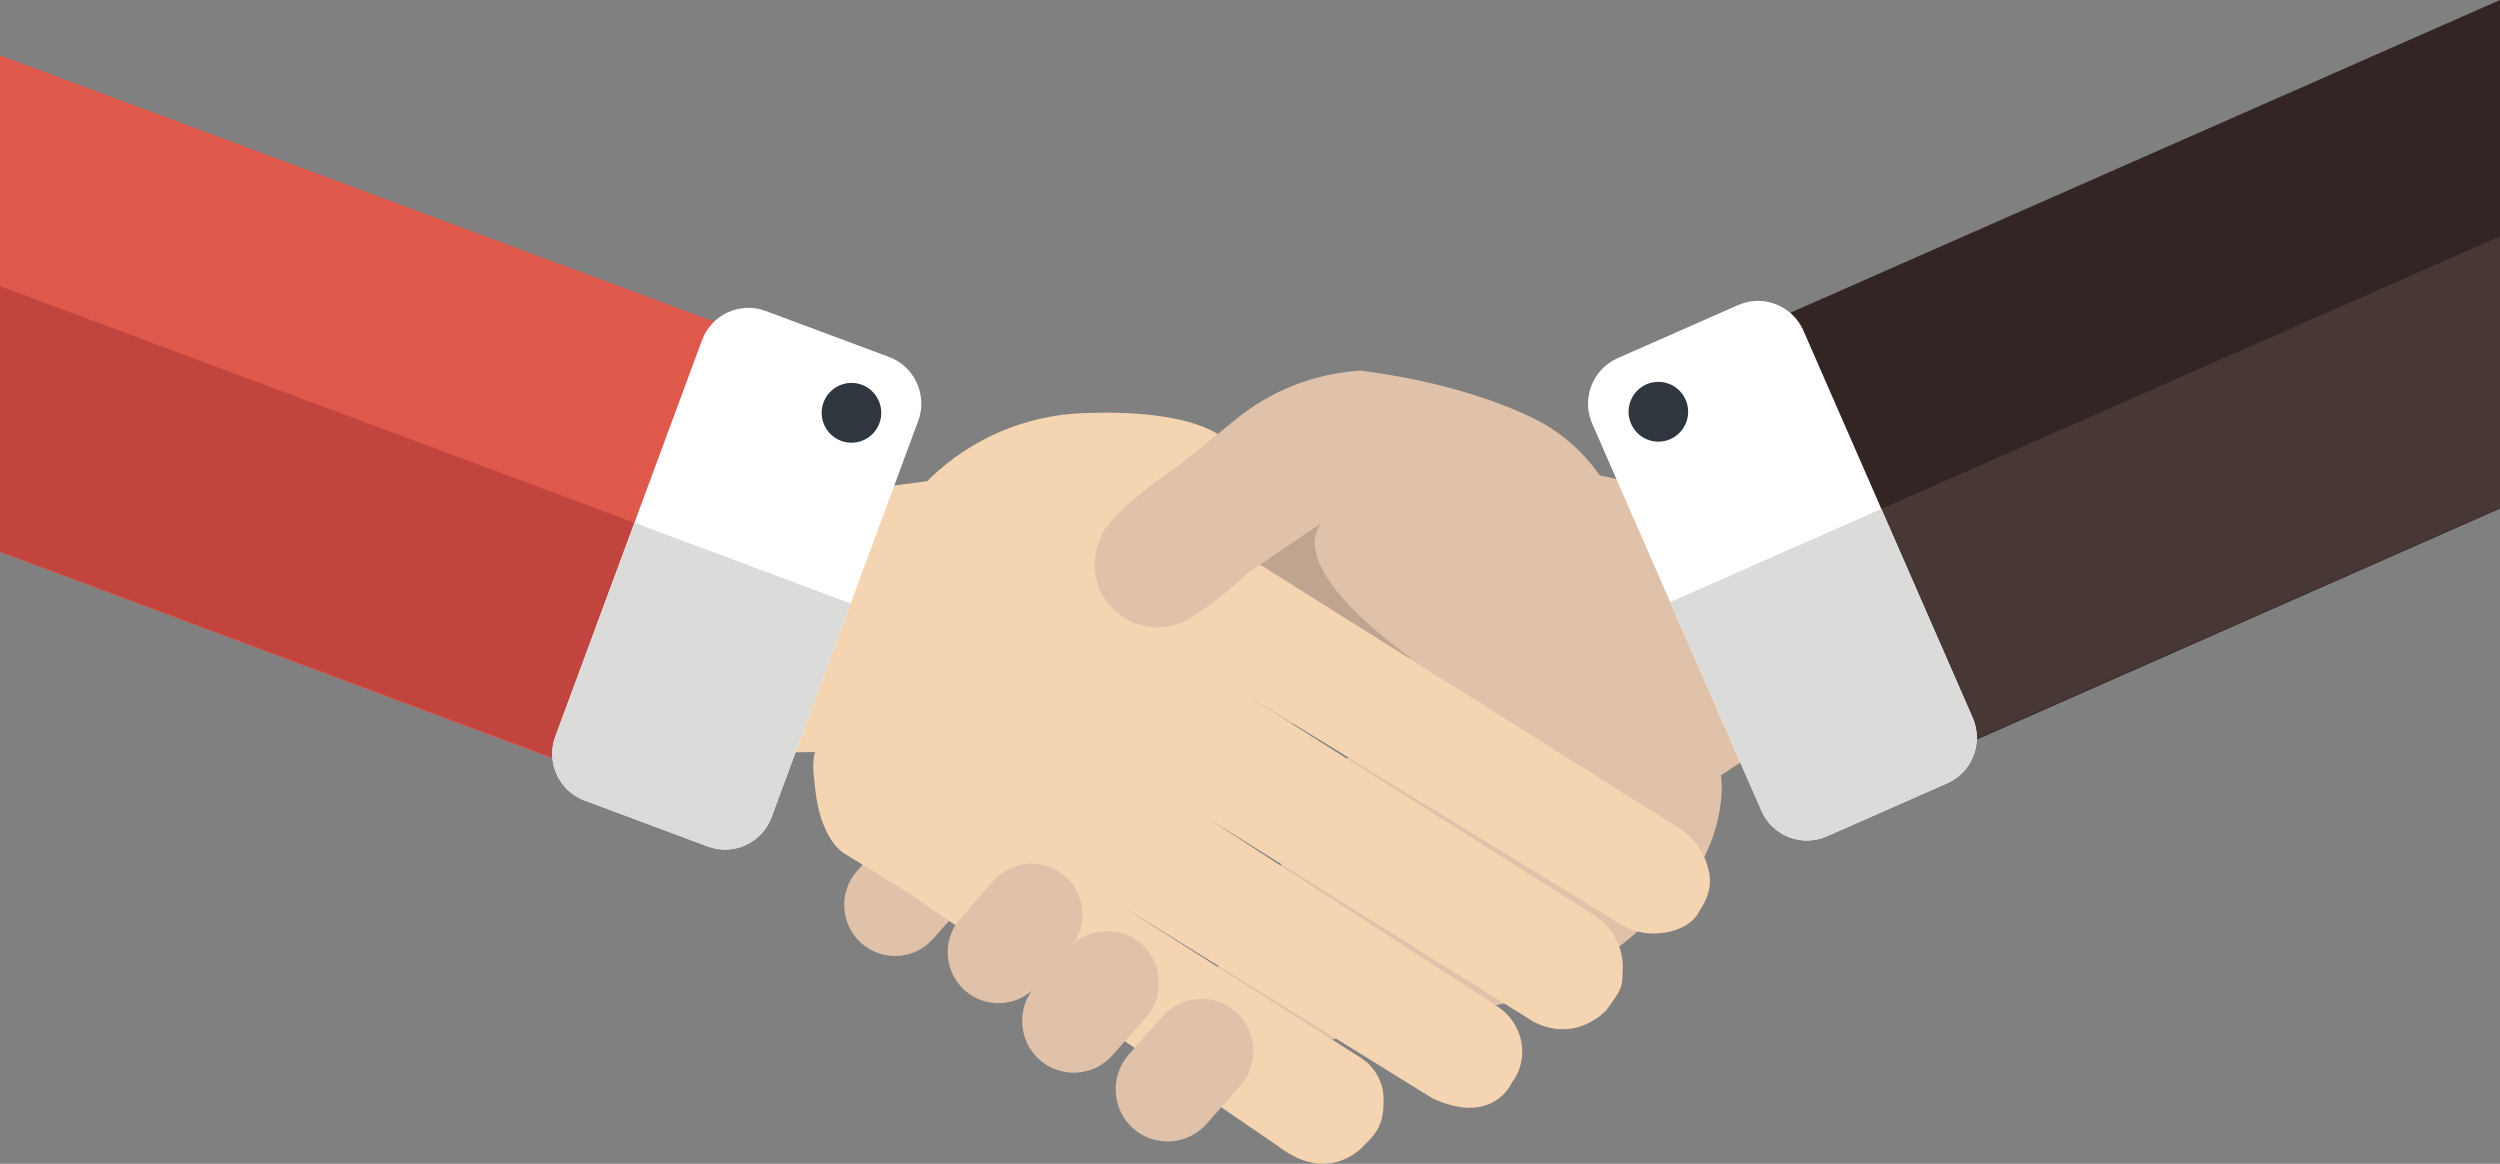<?xml version="1.0" encoding="utf-8"?>
<!-- Generator: Adobe Illustrator 21.0.2, SVG Export Plug-In . SVG Version: 6.00 Build 0)  -->
<svg version="1.1" id="Capa_1" xmlns="http://www.w3.org/2000/svg" xmlns:xlink="http://www.w3.org/1999/xlink" x="0px" y="0px"
	 viewBox="0 0 422.753 196.8" style="enable-background:new 0 0 422.753 196.8;" xml:space="preserve">
<rect x="0" y="0" width="422.753" height="196.8" fill="#808080" stroke="none"/>
<style type="text/css">
	.st0{fill-rule:evenodd;clip-rule:evenodd;fill:#DDDDDD;}
	.st1{fill:#3B86B1;}
	.st2{opacity:0.25;fill-rule:evenodd;clip-rule:evenodd;fill:#020202;}
	.st3{fill:#FFFFFF;}
	.st4{opacity:0.5;}
	.st5{fill-rule:evenodd;clip-rule:evenodd;fill:#A8A8A8;}
	.st6{fill-rule:evenodd;clip-rule:evenodd;fill:#FFFFFF;}
	.st7{fill-rule:evenodd;clip-rule:evenodd;fill:#3B86B1;}
	.st8{opacity:0.5;fill:#2C6882;}
	.st9{opacity:0.75;fill-rule:evenodd;clip-rule:evenodd;fill:#282828;}
	.st10{opacity:0.5;fill:#FFFFFF;}
	.st11{fill-rule:evenodd;clip-rule:evenodd;fill:none;stroke:#FFFFFF;stroke-miterlimit:10;}
	.st12{fill:none;stroke:#FFFFFF;stroke-miterlimit:10;}
	.st13{fill:#FFFFFF;stroke:#3B86B1;stroke-width:1.714;stroke-miterlimit:10;}
	.st14{fill-rule:evenodd;clip-rule:evenodd;}
	.st15{opacity:0.85;fill:#FFFFFF;}
	.st16{opacity:0.5;fill-rule:evenodd;clip-rule:evenodd;}
	.st17{fill-rule:evenodd;clip-rule:evenodd;fill:#FEFEFE;}
	.st18{fill:#312767;}
	.st19{opacity:0.48;}
	.st20{opacity:0.25;}
	.st21{fill-rule:evenodd;clip-rule:evenodd;fill:#020202;}
	.st22{fill:#757575;}
	.st23{opacity:0.25;clip-path:url(#XMLID_3738_);}
	.st24{fill:#FFFFFF;stroke:#312767;stroke-miterlimit:10;}
	.st25{fill:#ACABC9;}
	.st26{fill-rule:evenodd;clip-rule:evenodd;fill:#312767;}
	.st27{opacity:0.77;fill:#312767;}
	.st28{opacity:0.25;clip-path:url(#XMLID_3760_);}
	.st29{fill:#9490B2;stroke:#2D2D2D;stroke-width:0.25;stroke-miterlimit:10;}
	.st30{fill:#312767;stroke:#2D2D2D;stroke-width:0.25;stroke-miterlimit:10;}
	.st31{fill:#FCFCFC;}
	.st32{fill:#FFFFFF;stroke:#2D2D2D;stroke-width:0.25;stroke-miterlimit:10;}
	.st33{fill-rule:evenodd;clip-rule:evenodd;fill:#484849;stroke:#2D2D2D;stroke-width:0.25;stroke-miterlimit:10;}
	.st34{fill-rule:evenodd;clip-rule:evenodd;fill:#312767;stroke:#2D2D2D;stroke-width:0.25;stroke-miterlimit:10;}
	.st35{fill-rule:evenodd;clip-rule:evenodd;fill:#FFFFFF;stroke:#2D2D2D;stroke-width:0.25;stroke-miterlimit:10;}
	.st36{fill:#484849;stroke:#2D2D2D;stroke-width:0.25;stroke-miterlimit:10;}
	.st37{fill:#FFFFFF;stroke:#FFFFFF;stroke-miterlimit:10;}
	.st38{fill:#54518C;}
	.st39{opacity:0.25;fill-rule:evenodd;clip-rule:evenodd;fill:#FFFFFF;}
	.st40{fill:#D4A800;}
	.st41{fill:#00AEB3;}
	.st42{fill:#38353B;}
	.st43{fill:#FF8400;}
	.st44{fill:#BF3900;}
	.st45{fill:#00AA9C;}
	.st46{opacity:0.25;clip-path:url(#XMLID_3761_);}
	.st47{fill:none;stroke:#ACABC9;stroke-width:5;stroke-miterlimit:10;}
	.st48{opacity:0.25;clip-path:url(#XMLID_3762_);}
	.st49{fill:#DDDDDD;}
	.st50{opacity:0.25;clip-path:url(#XMLID_3763_);}
	.st51{fill-rule:evenodd;clip-rule:evenodd;fill:#FFFFFF;stroke:#FFFFFF;stroke-miterlimit:10;}
	.st52{fill:#F79748;}
	.st53{fill:#FF7900;}
	.st54{fill:#DD7105;}
	.st55{fill:#02897C;}
	.st56{fill:#0EAD9A;}
	.st57{fill:#28C6AF;}
	.st58{fill:#4FE0C7;}
	.st59{fill:#D37D00;}
	.st60{fill:#D14600;}
	.st61{fill:#E5B92E;}
	.st62{fill:#DD571B;}
	.st63{fill:#E28A17;}
	.st64{opacity:0.25;clip-path:url(#XMLID_3770_);}
	.st65{fill:#4D4789;}
	.st66{opacity:0.77;fill:#FFFFFF;}
	.st67{fill:#50565B;stroke:#656C70;stroke-miterlimit:10;}
	.st68{fill:#808589;stroke:#656C70;stroke-miterlimit:10;}
	.st69{fill:#252728;stroke:#000000;stroke-miterlimit:10;}
	.st70{fill:#1A1B1C;stroke:#000000;stroke-miterlimit:10;}
	.st71{fill:#A0A6AA;}
	.st72{fill:#262C35;stroke:#161A1E;stroke-miterlimit:10;}
	.st73{fill:#181D23;}
	.st74{fill:#EABA96;stroke:#E0AA86;stroke-miterlimit:10;}
	.st75{fill:#E0AA86;}
	.st76{stroke:#000000;stroke-width:0.75;stroke-linecap:square;stroke-linejoin:bevel;stroke-miterlimit:10;}
	.st77{fill:#0F1C3F;stroke:#182951;stroke-miterlimit:10;}
	.st78{fill:#132354;stroke:#3F6093;stroke-miterlimit:10;}
	.st79{fill:#0F1C3F;}
	.st80{fill:none;stroke:#3F6093;stroke-width:0.75;stroke-miterlimit:10;}
	.st81{fill:#DBA682;}
	.st82{fill:none;stroke:#E0AA86;stroke-miterlimit:10;}
	.st83{fill:none;stroke:#E0AA86;stroke-linejoin:bevel;stroke-miterlimit:10;}
	.st84{fill:#8A0A8E;stroke:#AC34B2;stroke-miterlimit:10;}
	.st85{fill:#810C87;}
	.st86{fill:#680B6D;}
	.st87{fill:#AC34B2;stroke:#AC34B2;stroke-width:0.5;stroke-miterlimit:10;}
	.st88{fill:none;stroke:#959DA0;stroke-width:0.5;stroke-miterlimit:10;}
	.st89{fill:#959DA0;stroke:#959DA0;stroke-width:0.5;stroke-miterlimit:10;}
	.st90{fill:none;stroke:#AC34B2;stroke-miterlimit:10;}
	.st91{fill:#282828;stroke:#000000;stroke-miterlimit:10;}
	.st92{fill:#EABA96;stroke:#E0AA86;stroke-width:0.5;stroke-miterlimit:10;}
	.st93{fill:#B7896A;}
	.st94{stroke:#000000;stroke-miterlimit:10;}
	.st95{fill:#C1A578;}
	.st96{stroke:#000000;stroke-width:0.25;stroke-linecap:round;stroke-linejoin:round;stroke-miterlimit:10;}
	.st97{fill:#FFFFFF;stroke:#000000;stroke-width:0.25;stroke-linecap:round;stroke-linejoin:round;stroke-miterlimit:10;}
	.st98{fill:#70582D;}
	.st99{stroke:#000000;stroke-linecap:round;stroke-linejoin:round;stroke-miterlimit:10;}
	.st100{fill:none;stroke:#D8A27D;stroke-width:0.75;stroke-miterlimit:10;}
	.st101{fill:#561409;}
	.st102{fill:#BA2A13;}
	.st103{fill:#9E3025;stroke:#4C2311;stroke-width:0.25;stroke-miterlimit:10;}
	.st104{fill:#871D08;stroke:#4C2311;stroke-width:0.25;stroke-miterlimit:10;}
	.st105{fill:#DDAC8A;}
	.st106{fill:#A5ABAD;stroke:#959DA0;stroke-width:0.5;stroke-miterlimit:10;}
	.st107{fill:#B1BABC;}
	.st108{fill:none;stroke:#153847;stroke-width:5;stroke-miterlimit:10;}
	.st109{fill:#3CA7AF;}
	.st110{fill:#3DAD8D;}
	.st111{fill:#3DAA61;}
	.st112{fill:#67A53F;}
	.st113{fill:#95A340;}
	.st114{fill:#153847;}
	.st115{opacity:0.25;clip-path:url(#XMLID_3771_);}
	.st116{opacity:0.25;clip-path:url(#XMLID_3772_);}
	.st117{opacity:0.25;clip-path:url(#XMLID_3773_);}
	.st118{opacity:0.25;clip-path:url(#XMLID_3780_);}
	.st119{clip-path:url(#SVGID_2_);}
	.st120{fill:none;stroke:#3F6093;stroke-miterlimit:10;}
	.st121{fill:none;stroke:#3F6093;stroke-width:0.75;stroke-linecap:round;stroke-linejoin:round;}
	.st122{fill:none;stroke:#3F6093;stroke-width:0.75;stroke-linecap:round;stroke-linejoin:round;stroke-dasharray:0.989,0.989;}
	
		.st123{fill:none;stroke:#3F6093;stroke-width:0.75;stroke-linecap:round;stroke-linejoin:round;stroke-miterlimit:10;stroke-dasharray:1;}
	.st124{fill:#EAEAEA;stroke:#FFFFFF;stroke-width:0.25;stroke-miterlimit:10;}
	.st125{fill:#D8D8D8;}
	.st126{fill:#282828;stroke:#000000;stroke-width:0.75;stroke-miterlimit:10;}
	.st127{opacity:0.33;fill:#FFFFFF;}
	.st128{fill:none;stroke:#000000;stroke-width:1.5;stroke-linecap:round;stroke-linejoin:round;stroke-miterlimit:10;}
	.st129{opacity:0.64;}
	.st130{fill:#C9C9C9;}
	.st131{fill:#FFF064;}
	.st132{fill:#4F4E4F;}
	.st133{fill:#1E2F47;}
	.st134{opacity:0.1;fill:#FFFFFF;}
	.st135{opacity:0.1;}
	.st136{opacity:0.4;fill:#FFFFFF;}
	.st137{fill-rule:evenodd;clip-rule:evenodd;fill:#F39C12;}
	.st138{fill-rule:evenodd;clip-rule:evenodd;fill:#E6E6E6;}
	.st139{fill-rule:evenodd;clip-rule:evenodd;fill:#474646;}
	.st140{fill-rule:evenodd;clip-rule:evenodd;fill:#D84848;}
	.st141{opacity:0.2;fill-rule:evenodd;clip-rule:evenodd;fill:#231F20;}
	.st142{opacity:0.1;fill-rule:evenodd;clip-rule:evenodd;fill:#231F20;}
	.st143{fill-rule:evenodd;clip-rule:evenodd;fill:#4D4D4D;}
	.st144{fill-rule:evenodd;clip-rule:evenodd;fill:#336699;}
	.st145{fill-rule:evenodd;clip-rule:evenodd;fill:#FF6633;}
	.st146{fill-rule:evenodd;clip-rule:evenodd;fill:#0056A3;}
	.st147{fill-rule:evenodd;clip-rule:evenodd;fill:#33CC99;}
	.st148{fill:#CE6405;}
	.st149{opacity:0.2;fill:#FFFFFF;}
	.st150{fill:#1ABC9C;}
	.st151{opacity:0.2;}
	.st152{fill:#0B2E44;}
	.st153{fill-rule:evenodd;clip-rule:evenodd;fill:#154F77;}
	.st154{fill-rule:evenodd;clip-rule:evenodd;fill:#0D3858;}
	.st155{fill-rule:evenodd;clip-rule:evenodd;fill:#FFFEFE;}
	.st156{fill:#AEC647;}
	.st157{fill:#F3AE1B;}
	.st158{fill:#DF3F11;}
	.st159{fill:#BCDEDE;}
	.st160{fill:#C84119;}
	.st161{fill:#6BB5CE;}
	.st162{fill:#00D0E5;}
	.st163{fill:#FF81ED;}
	.st164{fill:#00C982;}
	.st165{opacity:0.7;}
	.st166{opacity:0.4;}
	.st167{fill-rule:evenodd;clip-rule:evenodd;fill:#0B2E44;}
	.st168{opacity:0.8;fill-rule:evenodd;clip-rule:evenodd;fill:#FFFFFF;}
	.st169{fill:#424242;}
	.st170{opacity:0.2;fill-rule:evenodd;clip-rule:evenodd;fill:#FFFFFF;}
	.st171{fill:#D0EDFA;}
	.st172{fill:#FF651F;}
	.st173{fill:#0051C4;}
	.st174{fill:#E46400;}
	.st175{fill:#C0003B;}
	.st176{fill:#FFEA50;}
	.st177{fill:#FF2C0D;}
	.st178{fill:#FF1A2C;}
	.st179{fill:#FF2C4D;}
	.st180{fill:#FFD74C;}
	.st181{fill:#4C4C4B;}
	.st182{fill:#6CD2EA;}
	.st183{fill:#F7674F;}
	.st184{opacity:0.1;fill-rule:evenodd;clip-rule:evenodd;}
	.st185{fill:#BABABA;}
	.st186{fill:#F9B946;}
	.st187{fill:#DFC2A9;}
	.st188{fill:#BFA490;}
	.st189{fill:#F5D4B2;}
	.st190{fill:#DF584C;}
	.st191{fill:#C2443E;}
	.st192{fill:#DBDBDA;}
	.st193{fill:#2F363E;}
	.st194{fill:#332524;}
	.st195{fill:#473735;}
	.st196{opacity:0.25;clip-path:url(#XMLID_3781_);}
	.st197{fill:#52B8BA;}
	.st198{fill:#35373E;}
	.st199{opacity:0.25;clip-path:url(#XMLID_3782_);}
	.st200{opacity:0.31;fill:#34383A;}
	.st201{opacity:0.16;fill:#3D3835;}
	.st202{fill:#D0D1D4;}
	.st203{opacity:0.31;}
	.st204{fill:#34383A;}
	.st205{opacity:0.16;}
	.st206{fill:#3D3835;}
	.st207{opacity:0.25;clip-path:url(#XMLID_3783_);}
	.st208{fill:#F9E1B4;}
	.st209{opacity:0.25;fill:#050505;}
	.st210{fill:#FCC60F;}
	.st211{fill:#74CAEA;}
	.st212{fill:#050505;}
	.st213{opacity:0.25;clip-path:url(#XMLID_3784_);}
	.st214{fill:#FABC8F;}
	.st215{fill:#3FA995;}
	.st216{opacity:0.17;fill:#020202;}
	.st217{fill:#E1E1E1;}
	.st218{opacity:0.17;}
	.st219{fill:#020202;}
	.st220{opacity:0.25;clip-path:url(#XMLID_3785_);}
	.st221{fill:#BF8E00;}
	.st222{fill:#F7D8D7;}
	.st223{fill:#F18636;}
	.st224{fill:#004460;}
	.st225{fill:#D93A37;}
	.st226{fill:#EDEDED;}
	.st227{fill:#184F78;}
	.st228{fill:#FF3E03;}
	.st229{opacity:0.6;fill:#0F0F0F;}
	.st230{fill:#E8E8E6;}
	.st231{fill:#00EAA6;}
	.st232{fill-rule:evenodd;clip-rule:evenodd;fill:#FF3E03;}
	.st233{opacity:0.1;fill-rule:evenodd;clip-rule:evenodd;fill:#020202;}
	.st234{fill-rule:evenodd;clip-rule:evenodd;fill:#FABE00;}
	.st235{fill-rule:evenodd;clip-rule:evenodd;fill:#E6E8E8;}
	.st236{fill-rule:evenodd;clip-rule:evenodd;fill:#F7D959;}
	.st237{fill-rule:evenodd;clip-rule:evenodd;fill:#F9623E;}
	.st238{fill:#4F1A0F;}
	.st239{opacity:0.46;fill:#FFFFFF;}
	.st240{fill:#48505A;}
	.st241{fill:#C3C3C3;}
	.st242{fill:#E9E9EA;}
	.st243{fill:#9D9E9F;}
	.st244{fill:#F6F4F4;}
	.st245{fill:#6B6A6A;}
	.st246{fill:#C09478;}
	.st247{fill:#F7CDA0;}
	.st248{fill:#9E1010;}
	.st249{fill:#F2F2F2;}
	.st250{opacity:0.2;fill:#060606;}
	.st251{fill:#16AFBE;}
	.st252{fill:#DD2222;}
	.st253{fill:#FFEDDC;}
	.st254{fill:#22272B;}
	.st255{fill:#5B6375;}
</style>
<g>
	<g>
		<path class="st187" d="M145.64,159.49L145.64,159.49c-3.539-3.152-3.865-8.639-0.725-12.191l10.187-11.526
			c3.14-3.553,8.605-3.881,12.144-0.728l0,0c3.539,3.152,3.865,8.639,0.725,12.191l-10.187,11.526
			C154.644,162.315,149.179,162.643,145.64,159.49z"/>
	</g>
	<g>
		<path class="st188" d="M250.979,120.334l-36.966,2.295c-0.733,0.045-1.369-0.519-1.415-1.255l-1.953-31.707
			c-0.045-0.736,0.517-1.375,1.25-1.42l36.966-2.295c0.733-0.045,1.369,0.519,1.415,1.255l1.953,31.707
			C252.274,119.65,251.712,120.289,250.979,120.334z"/>
	</g>
	<g>
		<path class="st187" d="M294.927,128.557l-17.452-46.631l-10.413-2.311l-28.803,31.768l-36.775,59.306l17.417,6.451
			l42.83-8.997c7.031-3.173,16.455-11.694,19.87-14.706c5.062-4.466,8.427-10.578,9.329-17.282
			c0.447-3.32,0.077-5.052,0.077-5.052L294.927,128.557z"/>
	</g>
	<g>
		<path class="st189" d="M147.062,82.638l9.729-1.275c0,0,0.205-0.211,0.584-0.576
			c6.961-6.687,16.132-10.562,25.76-10.93c7.251-0.277,17.114,0.107,22.795,3.533c0,0,1.421,5.505-1.62,11.133
			l5.713,9.04l73.812,46.398c2.157,1.362,3.822,3.394,4.688,5.8c0.897,2.492,1.111,4.981-1.245,8.458
			c0,0-1.383,3.361-7.279,3.63c-2.102,0.096-4.181-0.473-5.965-1.593l-62.719-38.379l58.493,37.037
			c2.751,1.742,4.681,5.38,4.612,8.645c-0.074,3.527-0.074,3.527-2.818,7.3c0,0-5.064,5.652-12.3,1.907
			l-55.438-34.638l49.379,32.082c3.039,1.975,4.669,5.579,4.034,9.157c-0.223,1.257-0.72,2.546-1.647,3.747
			c0,0-3.13,7.356-13.373,2.624L190.061,153.448l40.128,25.474c2.318,1.509,3.748,4.077,3.78,6.85
			c0.033,2.813-0.274,5.121-3.033,7.63c0,0-5.787,7.371-14.836,0.399l-62.571-42.849l-10.826-6.669
			c0,0-4.21-2.349-4.944-11.835c0,0-0.598-3.99,0.121-5.266l-6.349,0.059L147.062,82.638z"/>
	</g>
	<g>
		<path class="st187" d="M258.735,70.454c-6.461-3.01-15.8-6.131-28.647-7.776
			c-0.028-0.004-0.056-0.005-0.085-0.003c-0.005,0-0.011,0.001-0.017,0.001
			c-7.675,0.478-15.009,3.352-20.983,8.213c-2.955,2.405-6.381,5.189-9.792,7.951c0,0-12.228,7.933-13.203,12.524
			c0,0-0.508,0.82-0.768,2.598c-1.307,8.935,8.425,15.262,16.083,10.524c2.756-1.705,5.991-4.157,9.764-7.635
			l12.52-8.502c0,0-8.774,7.087,19.533,26.113c0,0,17.805,3.898,32.794,19.176l7.102,1.782l4.866-10.078
			l-13.921-38.241C271.302,79.742,265.817,73.753,258.735,70.454z"/>
	</g>
	<g>
		<path class="st187" d="M163.141,167.471L163.141,167.471c-3.539-3.152-3.865-8.639-0.725-12.191l5.6-6.337
			c3.14-3.553,8.605-3.881,12.144-0.728l0,0c3.539,3.152,3.865,8.639,0.725,12.191l-5.6,6.336
			C172.145,170.296,166.68,170.623,163.141,167.471z"/>
	</g>
	<g>
		<path class="st187" d="M175.777,179.197L175.777,179.197c-3.594-3.202-3.926-8.773-0.737-12.382l5.688-6.435
			c3.189-3.608,8.739-3.941,12.333-0.74h0c3.594,3.202,3.926,8.773,0.737,12.382l-5.688,6.435
			C184.921,182.066,179.371,182.399,175.777,179.197z"/>
	</g>
	<g>
		<path class="st187" d="M191.608,190.806L191.608,190.806c-3.618-3.222-3.951-8.83-0.742-12.462l5.724-6.477
			c3.21-3.632,8.795-3.967,12.413-0.744l0,0c3.617,3.222,3.951,8.83,0.741,12.462l-5.724,6.477
			C200.811,193.694,195.225,194.029,191.608,190.806z"/>
	</g>
	<g>
		<polygon class="st190" points="121.813,54.787 109.12,89.084 94.522,128.53 94.472,128.667 0,93.363 0,9.353 		"/>
	</g>
	<g>
		<polygon class="st191" points="109.12,89.084 94.522,128.53 0,93.275 0,48.383 		"/>
	</g>
	<g>
		<path class="st3" d="M118.711,57.522l-24.809,67.04c-1.602,4.329,0.615,9.186,4.927,10.794l20.884,7.79
			c4.312,1.608,9.15-0.618,10.752-4.946l24.809-67.04c1.602-4.329-0.615-9.186-4.927-10.794l-20.884-7.789
			C125.151,50.968,120.313,53.193,118.711,57.522z"/>
	</g>
	<g>
		<path class="st192" d="M143.841,102.054l-13.376,36.145c-1.602,4.329-6.44,6.554-10.752,4.946l-20.884-7.79
			c-3.127-1.166-5.143-4.043-5.409-7.187c-0.101-1.191,0.042-2.418,0.482-3.607l13.383-36.163L143.841,102.054z"/>
	</g>
	<g>
		<path class="st193" d="M148.856,68.518c0.71,2.7-0.896,5.467-3.586,6.18c-2.69,0.713-5.446-0.899-6.155-3.6
			c-0.71-2.7,0.896-5.467,3.585-6.179C145.39,64.206,148.146,65.817,148.856,68.518z"/>
	</g>
	<g>
		<polygon class="st194" points="422.753,0 422.753,86.004 333.253,125.511 333.195,125.378 316.347,86.846 301.7,53.344 
					"/>
	</g>
	<g>
		<polygon class="st195" points="422.753,39.957 422.753,85.913 333.195,125.378 316.347,86.846 		"/>
	</g>
	<g>
		<path class="st3" d="M304.954,55.894l28.631,65.486c1.849,4.228-0.085,9.206-4.296,11.062l-20.4,8.99
			c-4.212,1.856-9.17-0.085-11.019-4.313L269.238,71.633c-1.849-4.228,0.085-9.206,4.296-11.062l20.4-8.99
			C298.147,49.725,303.105,51.666,304.954,55.894z"/>
	</g>
	<g>
		<path class="st192" d="M282.433,101.812l15.437,35.307c1.849,4.228,6.807,6.169,11.019,4.313l20.4-8.99
			c3.055-1.346,4.902-4.335,4.986-7.489c0.032-1.194-0.181-2.412-0.689-3.573l-15.445-35.325L282.433,101.812z"/>
	</g>
	<g>
		<path class="st193" d="M275.493,68.623c-0.553,2.737,1.209,5.406,3.936,5.961c2.726,0.555,5.385-1.214,5.938-3.951
			c0.553-2.737-1.209-5.406-3.936-5.961C278.704,64.117,276.046,65.885,275.493,68.623z"/>
	</g>
</g>
</svg>
